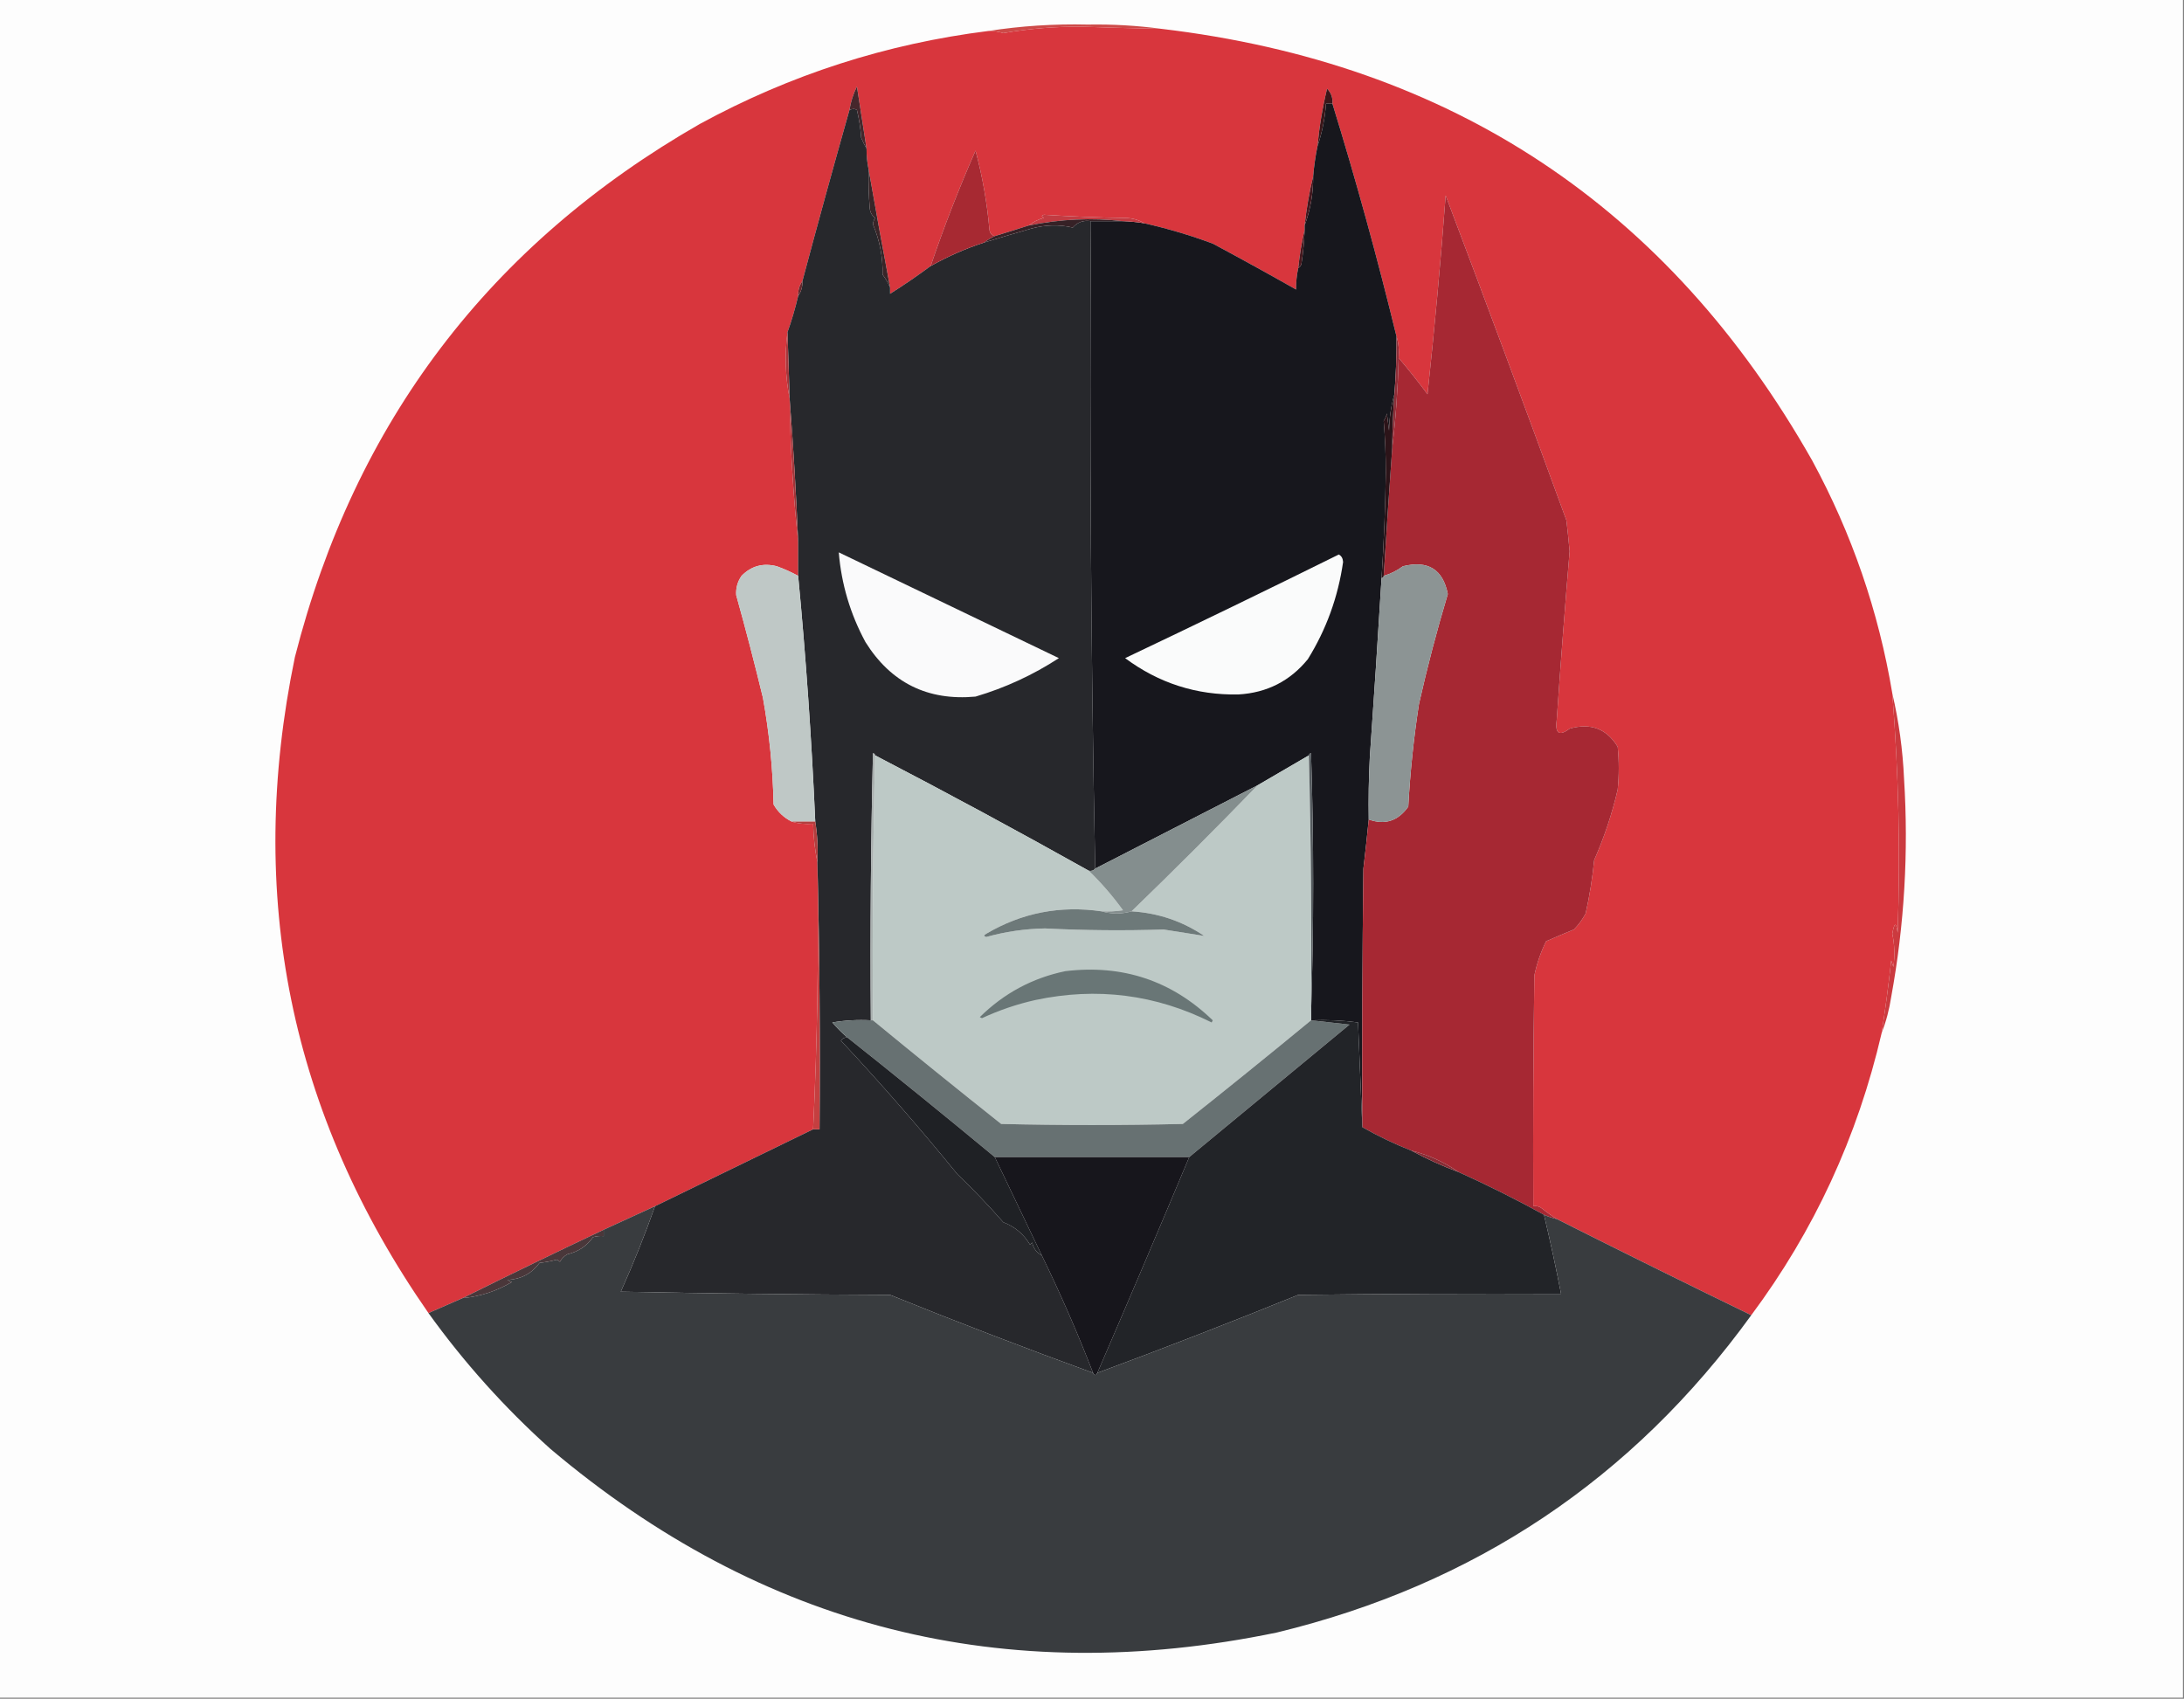 <?xml version="1.0" encoding="UTF-8"?>
<!DOCTYPE svg PUBLIC "-//W3C//DTD SVG 1.1//EN" "http://www.w3.org/Graphics/SVG/1.1/DTD/svg11.dtd">
<svg xmlns="http://www.w3.org/2000/svg" version="1.1" width="1022px" height="795px" style="shape-rendering:geometricPrecision; text-rendering:geometricPrecision; image-rendering:optimizeQuality; fill-rule:evenodd; clip-rule:evenodd" xmlns:xlink="http://www.w3.org/1999/xlink">
<rect width="100%" height="100%" fill="#808080" stroke="none"/>
<g><path style="opacity:1" fill="#fdfdfd" d="M -0.5,-0.5 C 340.167,-0.5 680.833,-0.5 1021.5,-0.5C 1021.5,264.5 1021.5,529.5 1021.5,794.5C 680.833,794.5 340.167,794.5 -0.5,794.5C -0.5,529.5 -0.5,264.5 -0.5,-0.5 Z"/></g>
<g><path style="opacity:1" fill="#cd4a48" d="M 543.5,13.5 C 531.166,13.267 518.832,12.933 506.5,12.5C 494.071,12.376 481.738,13.376 469.5,15.5C 467.218,14.777 464.884,14.443 462.5,14.5C 477.757,12.131 493.257,11.131 509,11.5C 520.708,11.301 532.208,11.968 543.5,13.5 Z"/></g>
<g><path style="opacity:1" fill="#d8363d" d="M 543.5,13.5 C 679.347,29.586 780.847,96.92 848,215.5C 866.588,249.766 879.088,286.099 885.5,324.5C 888.464,361.652 889.298,398.985 888,436.5C 887.312,431.398 886.479,431.564 885.5,437C 886.592,442.126 886.759,447.293 886,452.5C 885.667,451.5 885.333,450.5 885,449.5C 883.764,460.879 882.264,472.212 880.5,483.5C 869.231,532.018 848.898,576.018 819.5,615.5C 789.064,600.689 758.731,585.689 728.5,570.5C 726.142,569.02 723.809,567.353 721.5,565.5C 720.311,564.571 718.978,564.238 717.5,564.5C 717.333,528.498 717.5,492.498 718,456.5C 719.18,450.865 721.013,445.532 723.5,440.5C 727.814,438.605 732.147,436.772 736.5,435C 738.7,432.766 740.533,430.266 742,427.5C 743.842,419.261 745.175,410.928 746,402.5C 750.716,391.808 754.383,380.808 757,369.5C 757.667,362.833 757.667,356.167 757,349.5C 751.818,341.007 744.318,338.173 734.5,341C 729.53,344.745 727.53,343.245 728.5,336.5C 730.301,310.318 732.301,284.151 734.5,258C 734.073,253.159 733.573,248.326 733,243.5C 714.43,192.612 695.597,141.946 676.5,91.5C 674.162,122.553 671.329,153.553 668,184.5C 663.644,178.652 659.144,172.986 654.5,167.5C 654.813,163.958 654.479,160.625 653.5,157.5C 644.567,120.756 634.567,84.423 623.5,48.5C 623.736,45.774 622.903,43.441 621,41.5C 618.85,50.4 617.35,59.4 616.5,68.5C 615.555,73.114 614.888,77.781 614.5,82.5C 612.679,89.953 611.346,97.62 610.5,105.5C 610.5,106.167 610.5,106.833 610.5,107.5C 609.143,113.31 608.143,119.31 607.5,125.5C 606.793,128.786 606.46,132.119 606.5,135.5C 593.688,128.234 580.688,121.067 567.5,114C 557.03,110.121 546.363,106.954 535.5,104.5C 532.851,102.891 529.851,102.057 526.5,102C 513.788,101.814 501.121,101.314 488.5,100.5C 487.304,100.846 487.304,101.346 488.5,102C 485.826,102.67 483.493,103.837 481.5,105.5C 476.151,107.172 470.818,108.839 465.5,110.5C 464.069,110.119 463.236,109.119 463,107.5C 461.909,94.953 459.742,82.62 456.5,70.5C 448.713,88.195 441.713,106.195 435.5,124.5C 429.29,129.098 422.956,133.431 416.5,137.5C 416.5,136.5 416.5,135.5 416.5,134.5C 413.017,116.077 409.683,97.743 406.5,79.5C 405.793,76.214 405.46,72.881 405.5,69.5C 404.001,59.861 402.501,50.194 401,40.5C 399.268,43.969 398.102,47.636 397.5,51.5C 389.946,78.154 382.613,104.821 375.5,131.5C 374.076,133.515 373.41,135.848 373.5,138.5C 372.151,144.265 370.484,149.931 368.5,155.5C 367.152,165.873 367.486,176.207 369.5,186.5C 369.812,209.047 371.145,231.38 373.5,253.5C 373.5,258.833 373.5,264.167 373.5,269.5C 370.337,267.754 367.004,266.254 363.5,265C 357.074,263.35 351.574,264.85 347,269.5C 345.128,272.205 344.295,275.205 344.5,278.5C 348.938,294.392 353.104,310.392 357,326.5C 359.989,343.031 361.655,359.697 362,376.5C 364.047,380.048 366.88,382.715 370.5,384.5C 373.625,385.479 376.958,385.813 380.5,385.5C 380.652,391.699 381.318,397.699 382.5,403.5C 383.152,445.386 382.486,487.053 380.5,528.5C 355.909,540.461 331.243,552.461 306.5,564.5C 298.491,568.184 290.491,571.85 282.5,575.5C 260.316,585.994 238.316,596.66 216.5,607.5C 211.145,609.839 205.811,612.172 200.5,614.5C 135.707,521.373 114.874,419.04 138,307.5C 166.06,197.492 229.227,114.326 327.5,58C 369.772,34.965 414.772,20.465 462.5,14.5C 464.884,14.443 467.218,14.777 469.5,15.5C 481.738,13.376 494.071,12.376 506.5,12.5C 518.832,12.933 531.166,13.267 543.5,13.5 Z"/></g>
<g><path style="opacity:1" fill="#46272c" d="M 405.5,69.5 C 404.59,67.981 403.757,66.315 403,64.5C 402.697,60.106 402.03,55.773 401,51.5C 400.014,50.829 398.847,50.829 397.5,51.5C 398.102,47.636 399.268,43.969 401,40.5C 402.501,50.194 404.001,59.861 405.5,69.5 Z"/></g>
<g><path style="opacity:1" fill="#3a1619" d="M 623.5,48.5 C 622.5,48.5 621.5,48.5 620.5,48.5C 620.01,55.465 618.677,62.131 616.5,68.5C 617.35,59.4 618.85,50.4 621,41.5C 622.903,43.441 623.736,45.774 623.5,48.5 Z"/></g>
<g><path style="opacity:1" fill="#27282c" d="M 405.5,69.5 C 405.46,72.881 405.793,76.214 406.5,79.5C 406.334,85.509 406.501,91.509 407,97.5C 407.199,99.403 408.033,100.902 409.5,102C 408.919,102.893 408.585,103.893 408.5,105C 411.665,112.501 413.165,120.335 413,128.5C 414.459,130.432 415.625,132.432 416.5,134.5C 416.5,135.5 416.5,136.5 416.5,137.5C 422.956,133.431 429.29,129.098 435.5,124.5C 443.534,119.979 451.867,116.313 460.5,113.5C 467.808,111.271 475.141,109.105 482.5,107C 489.211,105.185 495.711,105.018 502,106.5C 504.195,103.963 507.028,102.963 510.5,103.5C 509.836,204.839 510.502,305.839 512.5,406.5C 511.791,407.404 510.791,407.737 509.5,407.5C 476.459,388.979 443.125,370.979 409.5,353.5C 409.44,352.957 409.107,352.624 408.5,352.5C 407.5,394.161 407.167,435.828 407.5,477.5C 401.463,477.171 395.463,477.504 389.5,478.5C 391.673,481.068 394.006,483.401 396.5,485.5C 395.244,485.461 394.244,485.961 393.5,487C 412.442,507.267 430.608,528.1 448,549.5C 455.513,556.713 462.679,564.213 469.5,572C 474.874,574.039 479.041,577.539 482,582.5C 482.333,582.167 482.667,581.833 483,581.5C 483.624,584.274 485.124,586.274 487.5,587.5C 496.271,605.475 504.271,623.809 511.5,642.5C 479.604,630.883 447.937,618.717 416.5,606C 374.496,605.833 332.496,605.333 290.5,604.5C 296.415,591.346 301.748,578.013 306.5,564.5C 331.243,552.461 355.909,540.461 380.5,528.5C 381.5,528.5 382.5,528.5 383.5,528.5C 383.832,486.663 383.499,444.997 382.5,403.5C 382.823,396.978 382.49,390.645 381.5,384.5C 379.803,346.044 377.136,307.71 373.5,269.5C 373.5,264.167 373.5,258.833 373.5,253.5C 372.567,230.991 371.234,208.658 369.5,186.5C 369.208,176.165 368.875,165.832 368.5,155.5C 370.484,149.931 372.151,144.265 373.5,138.5C 374.924,136.485 375.59,134.152 375.5,131.5C 382.613,104.821 389.946,78.154 397.5,51.5C 398.847,50.829 400.014,50.829 401,51.5C 402.03,55.773 402.697,60.106 403,64.5C 403.757,66.315 404.59,67.981 405.5,69.5 Z"/></g>
<g><path style="opacity:1" fill="#17171d" d="M 623.5,48.5 C 634.567,84.423 644.567,120.756 653.5,157.5C 653.552,166.518 653.218,175.518 652.5,184.5C 650.956,189.919 650.123,195.586 650,201.5C 649.667,198.833 649.333,196.167 649,193.5C 648.691,194.766 648.191,195.933 647.5,197C 648.159,204.924 648.493,212.924 648.5,221C 648.257,237.526 647.591,254.026 646.5,270.5C 644.795,298.496 642.962,326.496 641,354.5C 640.5,364.161 640.334,373.828 640.5,383.5C 639.765,391.029 638.932,398.696 638,406.5C 637.5,446.832 637.333,487.165 637.5,527.5C 636.833,511.328 636.167,494.995 635.5,478.5C 628.224,477.535 620.891,477.201 613.5,477.5C 613.5,476.5 613.5,475.5 613.5,474.5C 614.831,433.998 614.831,393.331 613.5,352.5C 612.893,352.624 612.56,352.957 612.5,353.5C 604.5,358.167 596.5,362.833 588.5,367.5C 563.167,380.5 537.833,393.5 512.5,406.5C 510.502,305.839 509.836,204.839 510.5,103.5C 515.5,103.5 520.5,103.5 525.5,103.5C 528.86,103.616 532.193,103.949 535.5,104.5C 546.363,106.954 557.03,110.121 567.5,114C 580.688,121.067 593.688,128.234 606.5,135.5C 606.46,132.119 606.793,128.786 607.5,125.5C 608.222,125.082 608.722,124.416 609,123.5C 609.83,118.192 610.33,112.859 610.5,107.5C 610.5,106.833 610.5,106.167 610.5,105.5C 613.217,98.202 614.551,90.536 614.5,82.5C 614.888,77.781 615.555,73.114 616.5,68.5C 618.677,62.131 620.01,55.465 620.5,48.5C 621.5,48.5 622.5,48.5 623.5,48.5 Z"/></g>
<g><path style="opacity:1" fill="#a72932" d="M 465.5,110.5 C 463.739,111.313 462.072,112.313 460.5,113.5C 451.867,116.313 443.534,119.979 435.5,124.5C 441.713,106.195 448.713,88.195 456.5,70.5C 459.742,82.62 461.909,94.953 463,107.5C 463.236,109.119 464.069,110.119 465.5,110.5 Z"/></g>
<g><path style="opacity:1" fill="#43171e" d="M 614.5,82.5 C 614.551,90.536 613.217,98.202 610.5,105.5C 611.346,97.62 612.679,89.953 614.5,82.5 Z"/></g>
<g><path style="opacity:1" fill="#382528" d="M 406.5,79.5 C 409.683,97.743 413.017,116.077 416.5,134.5C 415.625,132.432 414.459,130.432 413,128.5C 413.165,120.335 411.665,112.501 408.5,105C 408.585,103.893 408.919,102.893 409.5,102C 408.033,100.902 407.199,99.403 407,97.5C 406.501,91.509 406.334,85.509 406.5,79.5 Z"/></g>
<g><path style="opacity:1" fill="#a62833" d="M 728.5,570.5 C 726.421,570.029 724.421,569.363 722.5,568.5C 709.501,561.334 696.167,554.667 682.5,548.5C 675.816,543.824 668.483,540.49 660.5,538.5C 652.625,535.422 644.959,531.755 637.5,527.5C 637.333,487.165 637.5,446.832 638,406.5C 638.932,398.696 639.765,391.029 640.5,383.5C 648.073,386.23 654.24,384.23 659,377.5C 659.883,361.428 661.549,345.428 664,329.5C 667.895,312.153 672.395,294.986 677.5,278C 675.231,266.443 668.231,262.11 656.5,265C 653.757,267.038 650.757,268.538 647.5,269.5C 648.729,249.48 650.062,229.48 651.5,209.5C 653.149,195.695 654.149,181.695 654.5,167.5C 659.144,172.986 663.644,178.652 668,184.5C 671.329,153.553 674.162,122.553 676.5,91.5C 695.597,141.946 714.43,192.612 733,243.5C 733.573,248.326 734.073,253.159 734.5,258C 732.301,284.151 730.301,310.318 728.5,336.5C 727.53,343.245 729.53,344.745 734.5,341C 744.318,338.173 751.818,341.007 757,349.5C 757.667,356.167 757.667,362.833 757,369.5C 754.383,380.808 750.716,391.808 746,402.5C 745.175,410.928 743.842,419.261 742,427.5C 740.533,430.266 738.7,432.766 736.5,435C 732.147,436.772 727.814,438.605 723.5,440.5C 721.013,445.532 719.18,450.865 718,456.5C 717.5,492.498 717.333,528.498 717.5,564.5C 718.978,564.238 720.311,564.571 721.5,565.5C 723.809,567.353 726.142,569.02 728.5,570.5 Z"/></g>
<g><path style="opacity:1" fill="#c23b42" d="M 535.5,104.5 C 532.193,103.949 528.86,103.616 525.5,103.5C 510.869,101.845 496.202,102.512 481.5,105.5C 483.493,103.837 485.826,102.67 488.5,102C 487.304,101.346 487.304,100.846 488.5,100.5C 501.121,101.314 513.788,101.814 526.5,102C 529.851,102.057 532.851,102.891 535.5,104.5 Z"/></g>
<g><path style="opacity:1" fill="#362126" d="M 525.5,103.5 C 520.5,103.5 515.5,103.5 510.5,103.5C 507.028,102.963 504.195,103.963 502,106.5C 495.711,105.018 489.211,105.185 482.5,107C 475.141,109.105 467.808,111.271 460.5,113.5C 462.072,112.313 463.739,111.313 465.5,110.5C 470.818,108.839 476.151,107.172 481.5,105.5C 496.202,102.512 510.869,101.845 525.5,103.5 Z"/></g>
<g><path style="opacity:1" fill="#47181e" d="M 610.5,107.5 C 610.33,112.859 609.83,118.192 609,123.5C 608.722,124.416 608.222,125.082 607.5,125.5C 608.143,119.31 609.143,113.31 610.5,107.5 Z"/></g>
<g><path style="opacity:1" fill="#65272c" d="M 375.5,131.5 C 375.59,134.152 374.924,136.485 373.5,138.5C 373.41,135.848 374.076,133.515 375.5,131.5 Z"/></g>
<g><path style="opacity:1" fill="#a8363b" d="M 368.5,155.5 C 368.875,165.832 369.208,176.165 369.5,186.5C 367.486,176.207 367.152,165.873 368.5,155.5 Z"/></g>
<g><path style="opacity:1" fill="#8d2e38" d="M 653.5,157.5 C 654.479,160.625 654.813,163.958 654.5,167.5C 654.149,181.695 653.149,195.695 651.5,209.5C 651.543,201.152 651.876,192.819 652.5,184.5C 653.218,175.518 653.552,166.518 653.5,157.5 Z"/></g>
<g><path style="opacity:1" fill="#2c1419" d="M 652.5,184.5 C 651.876,192.819 651.543,201.152 651.5,209.5C 650.062,229.48 648.729,249.48 647.5,269.5C 647.5,270.167 647.167,270.5 646.5,270.5C 647.591,254.026 648.257,237.526 648.5,221C 648.493,212.924 648.159,204.924 647.5,197C 648.191,195.933 648.691,194.766 649,193.5C 649.333,196.167 649.667,198.833 650,201.5C 650.123,195.586 650.956,189.919 652.5,184.5 Z"/></g>
<g><path style="opacity:1" fill="#a13539" d="M 369.5,186.5 C 371.234,208.658 372.567,230.991 373.5,253.5C 371.145,231.38 369.812,209.047 369.5,186.5 Z"/></g>
<g><path style="opacity:1" fill="#fafbfb" d="M 626.5,259.5 C 627.725,260.152 628.392,261.319 628.5,263C 626.154,279.375 620.654,294.542 612,308.5C 603.667,318.734 592.834,324.234 579.5,325C 559.919,325.38 542.252,319.713 526.5,308C 559.985,292.09 593.318,275.924 626.5,259.5 Z"/></g>
<g><path style="opacity:1" fill="#fafafb" d="M 392.5,258.5 C 426.869,275.018 461.202,291.518 495.5,308C 483.39,315.888 470.39,321.888 456.5,326C 434.088,328.044 416.921,319.544 405,300.5C 397.895,287.355 393.729,273.355 392.5,258.5 Z"/></g>
<g><path style="opacity:1" fill="#bfc8c6" d="M 373.5,269.5 C 377.136,307.71 379.803,346.044 381.5,384.5C 377.833,384.5 374.167,384.5 370.5,384.5C 366.88,382.715 364.047,380.048 362,376.5C 361.655,359.697 359.989,343.031 357,326.5C 353.104,310.392 348.938,294.392 344.5,278.5C 344.295,275.205 345.128,272.205 347,269.5C 351.574,264.85 357.074,263.35 363.5,265C 367.004,266.254 370.337,267.754 373.5,269.5 Z"/></g>
<g><path style="opacity:1" fill="#8c9494" d="M 640.5,383.5 C 640.334,373.828 640.5,364.161 641,354.5C 642.962,326.496 644.795,298.496 646.5,270.5C 647.167,270.5 647.5,270.167 647.5,269.5C 650.757,268.538 653.757,267.038 656.5,265C 668.231,262.11 675.231,266.443 677.5,278C 672.395,294.986 667.895,312.153 664,329.5C 661.549,345.428 659.883,361.428 659,377.5C 654.24,384.23 648.073,386.23 640.5,383.5 Z"/></g>
<g><path style="opacity:1" fill="#bdc9c6" d="M 409.5,353.5 C 443.125,370.979 476.459,388.979 509.5,407.5C 515.371,413.204 520.704,419.371 525.5,426C 522.183,426.498 518.85,426.665 515.5,426.5C 496.17,423.667 478.17,427.167 461.5,437C 460.304,437.654 460.304,438.154 461.5,438.5C 470.487,436.002 479.654,434.669 489,434.5C 507.499,435.432 525.999,435.599 544.5,435C 550.925,436.012 557.258,437.012 563.5,438C 553.256,431.085 541.923,427.252 529.5,426.5C 549.473,407.194 569.14,387.527 588.5,367.5C 596.5,362.833 604.5,358.167 612.5,353.5C 613.499,393.663 613.832,433.997 613.5,474.5C 613.5,475.5 613.5,476.5 613.5,477.5C 593.664,493.833 573.664,509.999 553.5,526C 525.167,526.667 496.833,526.667 468.5,526C 448.312,509.969 428.312,493.803 408.5,477.5C 408.168,435.997 408.501,394.663 409.5,353.5 Z"/></g>
<g><path style="opacity:1" fill="#cb3a3f" d="M 885.5,324.5 C 888.554,337.52 890.387,350.853 891,364.5C 893.157,398.76 891.157,432.76 885,466.5C 884.093,472.442 882.593,478.108 880.5,483.5C 882.264,472.212 883.764,460.879 885,449.5C 885.333,450.5 885.667,451.5 886,452.5C 886.759,447.293 886.592,442.126 885.5,437C 886.479,431.564 887.312,431.398 888,436.5C 889.298,398.985 888.464,361.652 885.5,324.5 Z"/></g>
<g><path style="opacity:1" fill="#a9b0af" d="M 409.5,353.5 C 408.501,394.663 408.168,435.997 408.5,477.5C 408.167,477.5 407.833,477.5 407.5,477.5C 407.167,435.828 407.5,394.161 408.5,352.5C 409.107,352.624 409.44,352.957 409.5,353.5 Z"/></g>
<g><path style="opacity:1" fill="#848e8e" d="M 588.5,367.5 C 569.14,387.527 549.473,407.194 529.5,426.5C 524.833,427.833 520.167,427.833 515.5,426.5C 518.85,426.665 522.183,426.498 525.5,426C 520.704,419.371 515.371,413.204 509.5,407.5C 510.791,407.737 511.791,407.404 512.5,406.5C 537.833,393.5 563.167,380.5 588.5,367.5 Z"/></g>
<g><path style="opacity:1" fill="#b33e3e" d="M 370.5,384.5 C 374.167,384.5 377.833,384.5 381.5,384.5C 382.49,390.645 382.823,396.978 382.5,403.5C 381.318,397.699 380.652,391.699 380.5,385.5C 376.958,385.813 373.625,385.479 370.5,384.5 Z"/></g>
<g><path style="opacity:1" fill="#53595d" d="M 612.5,353.5 C 612.56,352.957 612.893,352.624 613.5,352.5C 614.831,393.331 614.831,433.998 613.5,474.5C 613.832,433.997 613.499,393.663 612.5,353.5 Z"/></g>
<g><path style="opacity:1" fill="#6d7979" d="M 515.5,426.5 C 520.167,427.833 524.833,427.833 529.5,426.5C 541.923,427.252 553.256,431.085 563.5,438C 557.258,437.012 550.925,436.012 544.5,435C 525.999,435.599 507.499,435.432 489,434.5C 479.654,434.669 470.487,436.002 461.5,438.5C 460.304,438.154 460.304,437.654 461.5,437C 478.17,427.167 496.17,423.667 515.5,426.5 Z"/></g>
<g><path style="opacity:1" fill="#697676" d="M 498.5,454.5 C 525.318,451.275 548.318,458.942 567.5,477.5C 567.333,477.833 567.167,478.167 567,478.5C 540.809,465.379 513.309,461.879 484.5,468C 475.854,469.938 467.521,472.771 459.5,476.5C 459.167,476.333 458.833,476.167 458.5,476C 469.773,464.866 483.106,457.699 498.5,454.5 Z"/></g>
<g><path style="opacity:1" fill="#c43f40" d="M 382.5,403.5 C 383.499,444.997 383.832,486.663 383.5,528.5C 382.5,528.5 381.5,528.5 380.5,528.5C 382.486,487.053 383.152,445.386 382.5,403.5 Z"/></g>
<g><path style="opacity:1" fill="#677172" d="M 407.5,477.5 C 407.833,477.5 408.167,477.5 408.5,477.5C 428.312,493.803 448.312,509.969 468.5,526C 496.833,526.667 525.167,526.667 553.5,526C 573.664,509.999 593.664,493.833 613.5,477.5C 619.346,478.167 625.346,478.833 631.5,479.5C 606.481,500.19 581.481,520.856 556.5,541.5C 526.167,541.5 495.833,541.5 465.5,541.5C 442.683,522.594 419.683,503.927 396.5,485.5C 394.006,483.401 391.673,481.068 389.5,478.5C 395.463,477.504 401.463,477.171 407.5,477.5 Z"/></g>
<g><path style="opacity:1" fill="#222428" d="M 613.5,477.5 C 620.891,477.201 628.224,477.535 635.5,478.5C 636.167,494.995 636.833,511.328 637.5,527.5C 644.959,531.755 652.625,535.422 660.5,538.5C 667.486,542.322 674.819,545.655 682.5,548.5C 696.167,554.667 709.501,561.334 722.5,568.5C 725.423,580.78 728.089,593.113 730.5,605.5C 689.499,605.333 648.499,605.5 607.5,606C 576.328,618.667 544.995,630.833 513.5,642.5C 528.03,608.908 542.363,575.241 556.5,541.5C 581.481,520.856 606.481,500.19 631.5,479.5C 625.346,478.833 619.346,478.167 613.5,477.5 Z"/></g>
<g><path style="opacity:1" fill="#1f2125" d="M 396.5,485.5 C 419.683,503.927 442.683,522.594 465.5,541.5C 472.793,556.757 480.127,572.09 487.5,587.5C 485.124,586.274 483.624,584.274 483,581.5C 482.667,581.833 482.333,582.167 482,582.5C 479.041,577.539 474.874,574.039 469.5,572C 462.679,564.213 455.513,556.713 448,549.5C 430.608,528.1 412.442,507.267 393.5,487C 394.244,485.961 395.244,485.461 396.5,485.5 Z"/></g>
<g><path style="opacity:1" fill="#882c35" d="M 660.5,538.5 C 668.483,540.49 675.816,543.824 682.5,548.5C 674.819,545.655 667.486,542.322 660.5,538.5 Z"/></g>
<g><path style="opacity:1" fill="#17161c" d="M 465.5,541.5 C 495.833,541.5 526.167,541.5 556.5,541.5C 542.363,575.241 528.03,608.908 513.5,642.5C 512.833,643.833 512.167,643.833 511.5,642.5C 504.271,623.809 496.271,605.475 487.5,587.5C 480.127,572.09 472.793,556.757 465.5,541.5 Z"/></g>
<g><path style="opacity:1" fill="#393c3f" d="M 306.5,564.5 C 301.748,578.013 296.415,591.346 290.5,604.5C 332.496,605.333 374.496,605.833 416.5,606C 447.937,618.717 479.604,630.883 511.5,642.5C 512.167,643.833 512.833,643.833 513.5,642.5C 544.995,630.833 576.328,618.667 607.5,606C 648.499,605.5 689.499,605.333 730.5,605.5C 728.089,593.113 725.423,580.78 722.5,568.5C 724.421,569.363 726.421,570.029 728.5,570.5C 758.731,585.689 789.064,600.689 819.5,615.5C 764.031,692.111 690.031,741.611 597.5,764C 469.909,790.436 356.576,761.77 257.5,678C 236.156,658.829 217.156,637.662 200.5,614.5C 205.811,612.172 211.145,609.839 216.5,607.5C 224.7,606.739 232.366,604.239 239.5,600C 238.833,599.667 238.167,599.333 237.5,599C 243.832,598.669 248.832,596.003 252.5,591C 255.224,590.73 257.891,590.23 260.5,589.5C 261.086,589.709 261.586,590.043 262,590.5C 262.833,589 264,587.833 265.5,587C 270.574,585.806 274.574,583.139 277.5,579C 279.134,578.506 280.801,578.34 282.5,578.5C 282.5,577.5 282.5,576.5 282.5,575.5C 290.491,571.85 298.491,568.184 306.5,564.5 Z"/></g>
<g><path style="opacity:1" fill="#4a373a" d="M 282.5,575.5 C 282.5,576.5 282.5,577.5 282.5,578.5C 280.801,578.34 279.134,578.506 277.5,579C 274.574,583.139 270.574,585.806 265.5,587C 264,587.833 262.833,589 262,590.5C 261.586,590.043 261.086,589.709 260.5,589.5C 257.891,590.23 255.224,590.73 252.5,591C 248.832,596.003 243.832,598.669 237.5,599C 238.167,599.333 238.833,599.667 239.5,600C 232.366,604.239 224.7,606.739 216.5,607.5C 238.316,596.66 260.316,585.994 282.5,575.5 Z"/></g>
</svg>
